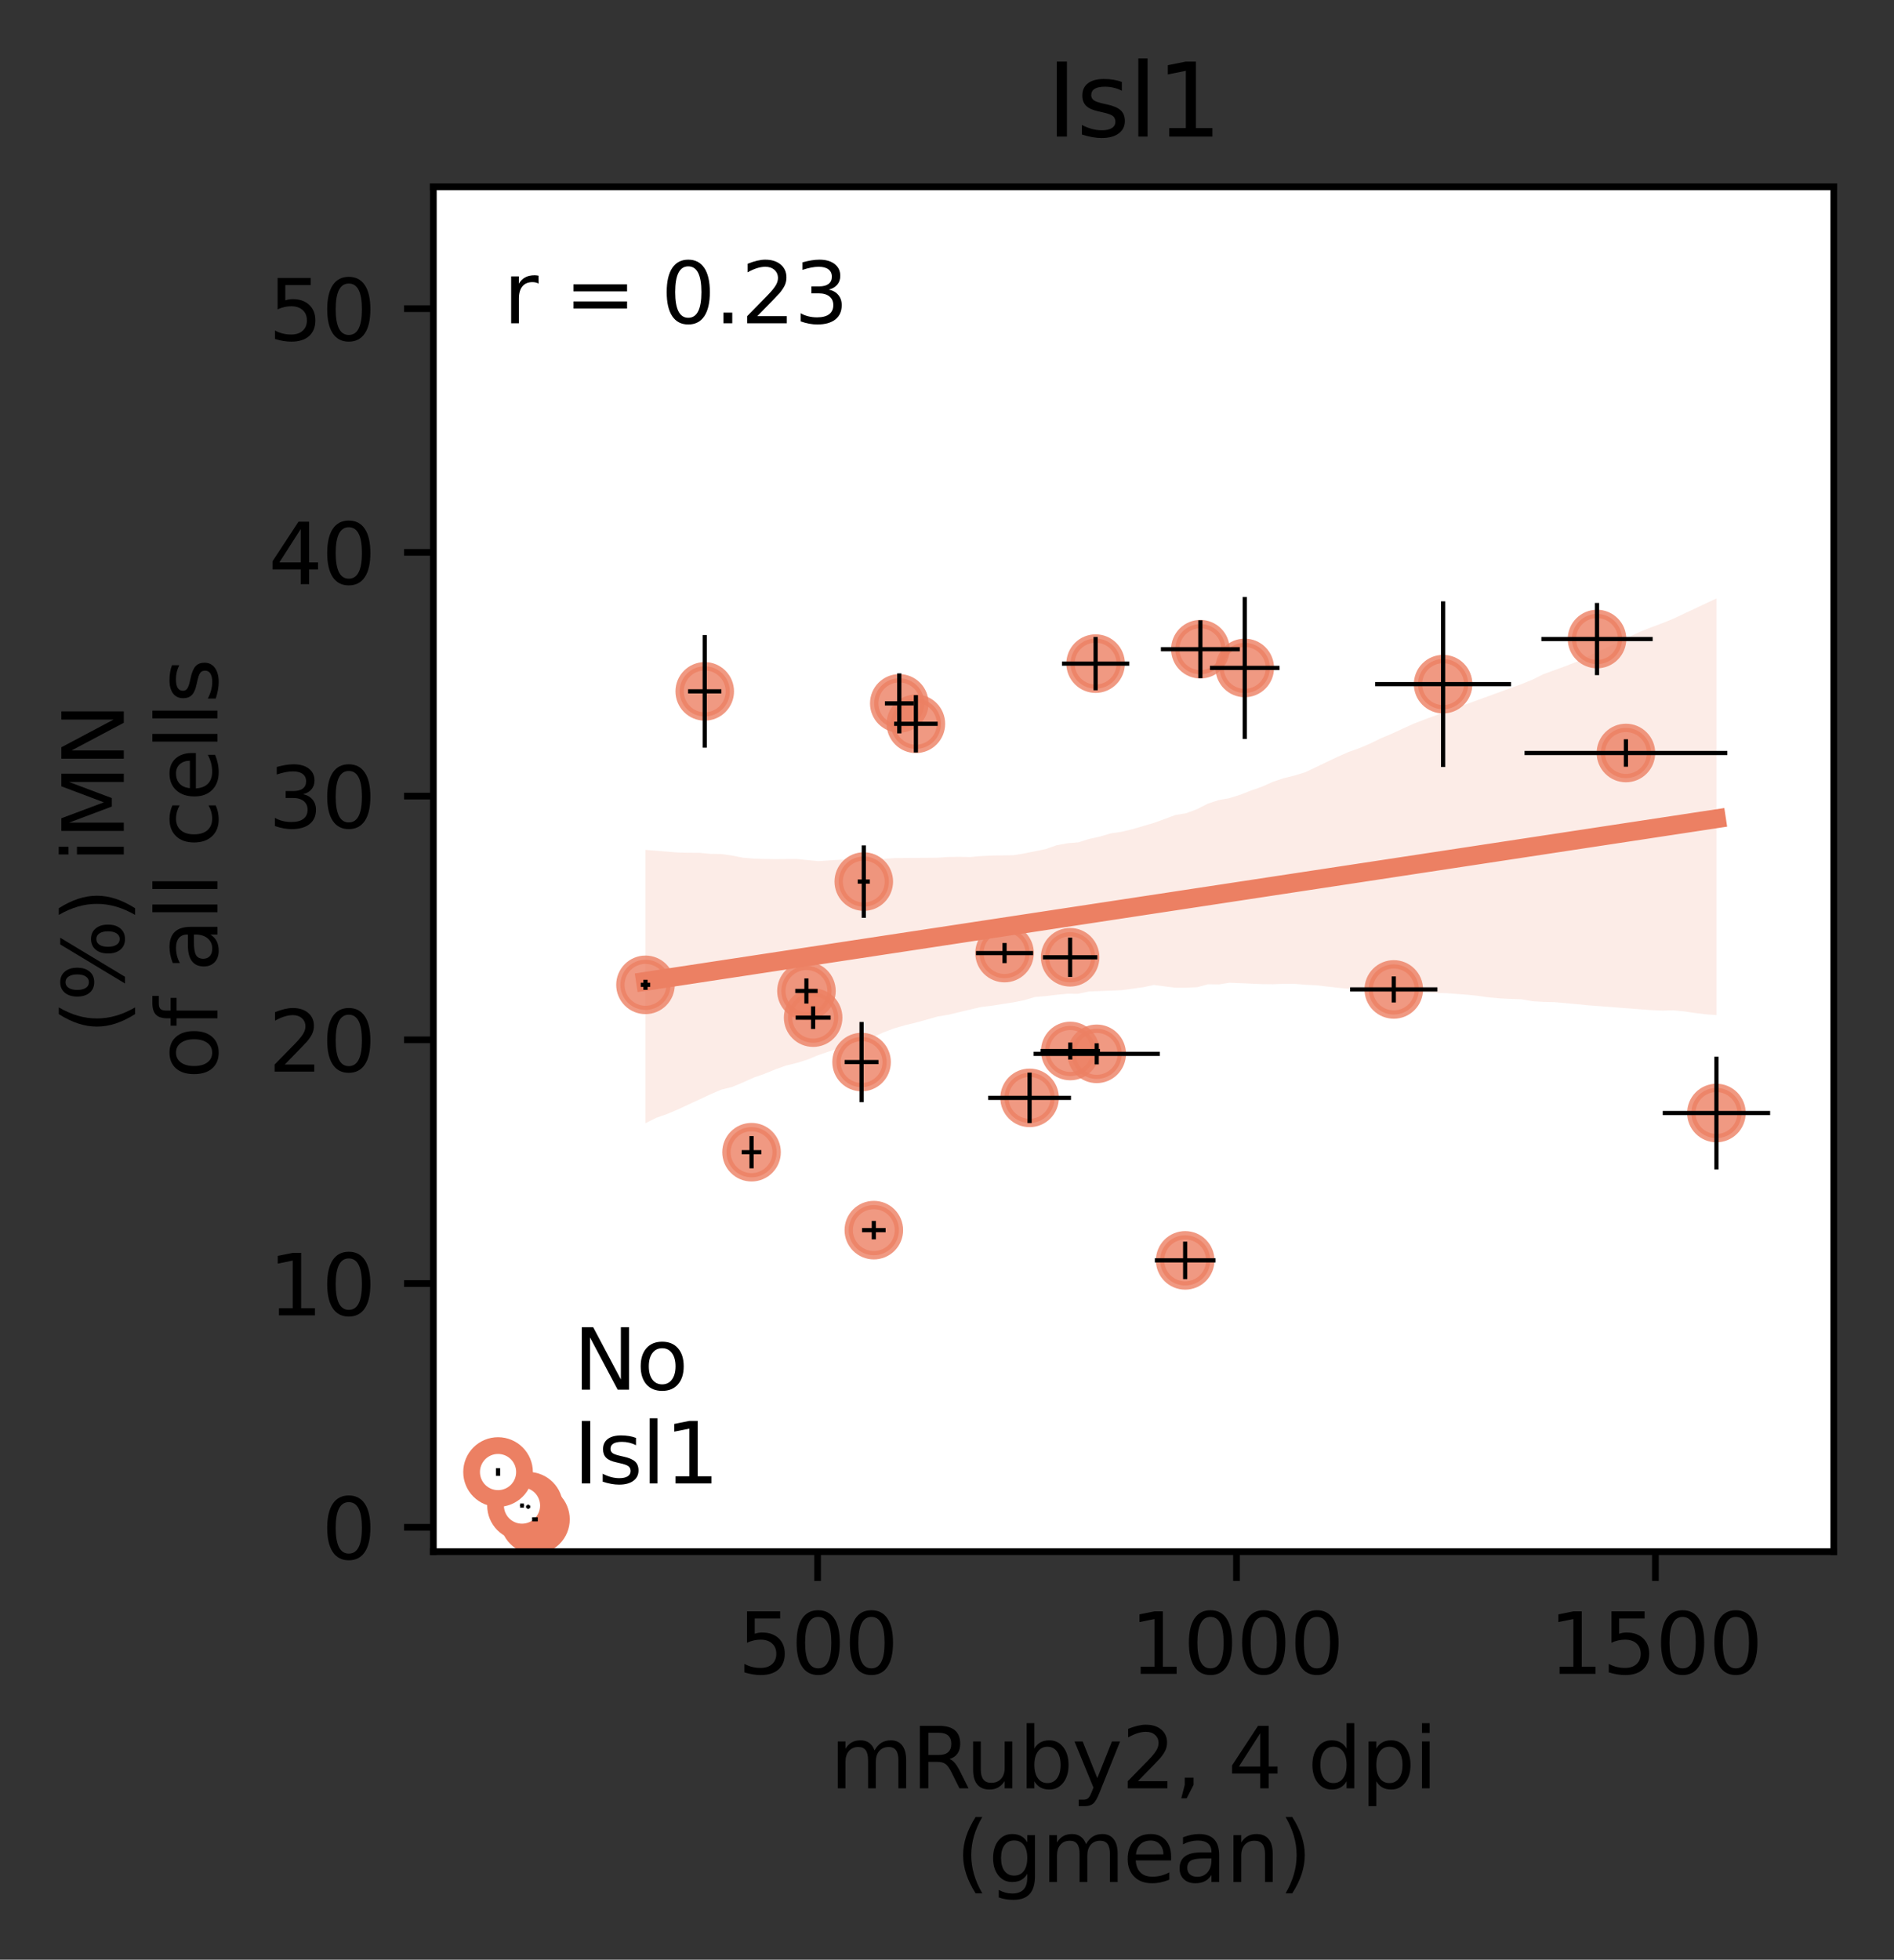 <?xml version="1.0" encoding="utf-8" standalone="no"?>
<!DOCTYPE svg PUBLIC "-//W3C//DTD SVG 1.1//EN"
  "http://www.w3.org/Graphics/SVG/1.1/DTD/svg11.dtd">
<svg xmlns:xlink="http://www.w3.org/1999/xlink" width="226.401pt" height="234.152pt" viewBox="0 0 226.401 234.152" xmlns="http://www.w3.org/2000/svg" version="1.1">
 <rect x="0" y="0" width="226.401" height="234.152" fill="#333333" stroke="none"/>
 <defs>
  <style type="text/css">*{stroke-linejoin: round; stroke-linecap: butt}</style>
 </defs>
 <g id="figure_1">
  <g id="patch_1">
   <path d="M 0 234.152 
L 226.401 234.152 
L 226.401 -0 
L 0 -0 
L 0 234.152 
z
" style="fill: none"/>
  </g>
  <g id="axes_1">
   <g id="patch_2">
    <path d="M 51.801 185.398 
L 219.201 185.398 
L 219.201 22.318 
L 51.801 22.318 
z
" style="fill: #ffffff"/>
   </g>
   <g id="PathCollection_1">
    <defs>
     <path id="mdf5f2d5a6e" d="M 0 3 
C 0.796 3 1.559 2.684 2.121 2.121 
C 2.684 1.559 3 0.796 3 0 
C 3 -0.796 2.684 -1.559 2.121 -2.121 
C 1.559 -2.684 0.796 -3 0 -3 
C -0.796 -3 -1.559 -2.684 -2.121 -2.121 
C -2.684 -1.559 -3 -0.796 -3 0 
C -3 0.796 -2.684 1.559 -2.121 2.121 
C -1.559 2.684 -0.796 3 0 3 
z
" style="stroke: #ec8063; stroke-opacity: 0.8"/>
    </defs>
    <g clip-path="url(#pc3c75f5765)">
     <use xlink:href="#mdf5f2d5a6e" x="166.606" y="118.223" style="fill: #ec8063; fill-opacity: 0.8; stroke: #ec8063; stroke-opacity: 0.8"/>
     <use xlink:href="#mdf5f2d5a6e" x="131.094" y="125.917" style="fill: #ec8063; fill-opacity: 0.8; stroke: #ec8063; stroke-opacity: 0.8"/>
     <use xlink:href="#mdf5f2d5a6e" x="190.901" y="76.354" style="fill: #ec8063; fill-opacity: 0.8; stroke: #ec8063; stroke-opacity: 0.8"/>
     <use xlink:href="#mdf5f2d5a6e" x="143.487" y="77.571" style="fill: #ec8063; fill-opacity: 0.8; stroke: #ec8063; stroke-opacity: 0.8"/>
     <use xlink:href="#mdf5f2d5a6e" x="89.837" y="137.67" style="fill: #ec8063; fill-opacity: 0.8; stroke: #ec8063; stroke-opacity: 0.8"/>
     <use xlink:href="#mdf5f2d5a6e" x="77.158" y="117.673" style="fill: #ec8063; fill-opacity: 0.8; stroke: #ec8063; stroke-opacity: 0.8"/>
     <use xlink:href="#mdf5f2d5a6e" x="103.253" y="105.335" style="fill: #ec8063; fill-opacity: 0.8; stroke: #ec8063; stroke-opacity: 0.8"/>
     <use xlink:href="#mdf5f2d5a6e" x="84.241" y="82.608" style="fill: #ec8063; fill-opacity: 0.8; stroke: #ec8063; stroke-opacity: 0.8"/>
     <use xlink:href="#mdf5f2d5a6e" x="127.933" y="125.578" style="fill: #ec8063; fill-opacity: 0.8; stroke: #ec8063; stroke-opacity: 0.8"/>
     <use xlink:href="#mdf5f2d5a6e" x="96.399" y="118.405" style="fill: #ec8063; fill-opacity: 0.8; stroke: #ec8063; stroke-opacity: 0.8"/>
     <use xlink:href="#mdf5f2d5a6e" x="148.791" y="79.807" style="fill: #ec8063; fill-opacity: 0.8; stroke: #ec8063; stroke-opacity: 0.8"/>
     <use xlink:href="#mdf5f2d5a6e" x="107.496" y="84.043" style="fill: #ec8063; fill-opacity: 0.8; stroke: #ec8063; stroke-opacity: 0.8"/>
     <use xlink:href="#mdf5f2d5a6e" x="127.918" y="114.379" style="fill: #ec8063; fill-opacity: 0.8; stroke: #ec8063; stroke-opacity: 0.8"/>
     <use xlink:href="#mdf5f2d5a6e" x="102.989" y="126.899" style="fill: #ec8063; fill-opacity: 0.8; stroke: #ec8063; stroke-opacity: 0.8"/>
     <use xlink:href="#mdf5f2d5a6e" x="194.357" y="89.972" style="fill: #ec8063; fill-opacity: 0.8; stroke: #ec8063; stroke-opacity: 0.8"/>
     <use xlink:href="#mdf5f2d5a6e" x="130.965" y="79.292" style="fill: #ec8063; fill-opacity: 0.8; stroke: #ec8063; stroke-opacity: 0.8"/>
     <use xlink:href="#mdf5f2d5a6e" x="120.08" y="113.878" style="fill: #ec8063; fill-opacity: 0.8; stroke: #ec8063; stroke-opacity: 0.8"/>
     <use xlink:href="#mdf5f2d5a6e" x="97.199" y="121.592" style="fill: #ec8063; fill-opacity: 0.8; stroke: #ec8063; stroke-opacity: 0.8"/>
     <use xlink:href="#mdf5f2d5a6e" x="172.503" y="81.745" style="fill: #ec8063; fill-opacity: 0.8; stroke: #ec8063; stroke-opacity: 0.8"/>
     <use xlink:href="#mdf5f2d5a6e" x="109.481" y="86.483" style="fill: #ec8063; fill-opacity: 0.8; stroke: #ec8063; stroke-opacity: 0.8"/>
     <use xlink:href="#mdf5f2d5a6e" x="141.672" y="150.595" style="fill: #ec8063; fill-opacity: 0.8; stroke: #ec8063; stroke-opacity: 0.8"/>
     <use xlink:href="#mdf5f2d5a6e" x="104.454" y="146.982" style="fill: #ec8063; fill-opacity: 0.8; stroke: #ec8063; stroke-opacity: 0.8"/>
     <use xlink:href="#mdf5f2d5a6e" x="205.174" y="132.989" style="fill: #ec8063; fill-opacity: 0.8; stroke: #ec8063; stroke-opacity: 0.8"/>
     <use xlink:href="#mdf5f2d5a6e" x="123.073" y="131.178" style="fill: #ec8063; fill-opacity: 0.8; stroke: #ec8063; stroke-opacity: 0.8"/>
    </g>
   </g>
   <g id="PolyCollection_1">
    <path d="M 77.158 101.545 
L 77.158 134.205 
L 78.451 133.56 
L 79.744 133.107 
L 81.037 132.558 
L 82.33 131.958 
L 83.623 131.359 
L 84.916 130.759 
L 86.209 130.2 
L 87.503 129.877 
L 88.796 129.343 
L 90.089 128.758 
L 91.382 128.304 
L 92.675 127.774 
L 93.968 127.314 
L 95.261 127 
L 96.554 126.593 
L 97.847 126.055 
L 99.14 125.62 
L 100.433 125.188 
L 101.727 124.69 
L 103.02 124.297 
L 104.313 123.944 
L 105.606 123.353 
L 106.899 122.867 
L 108.192 122.499 
L 109.485 122.185 
L 110.778 121.828 
L 112.071 121.457 
L 113.364 121.249 
L 114.657 120.938 
L 115.951 120.628 
L 117.244 120.33 
L 118.537 120.169 
L 119.83 119.968 
L 121.123 119.77 
L 122.416 119.511 
L 123.709 119.128 
L 125.002 119.018 
L 126.295 118.861 
L 127.588 118.737 
L 128.881 118.742 
L 130.175 118.469 
L 131.468 118.416 
L 132.761 118.369 
L 134.054 118.313 
L 135.347 118.138 
L 136.64 117.96 
L 137.933 117.689 
L 139.226 117.859 
L 140.519 118.021 
L 141.812 118.017 
L 143.106 117.956 
L 144.399 117.604 
L 145.692 117.623 
L 146.985 117.421 
L 148.278 117.477 
L 149.571 117.533 
L 150.864 117.588 
L 152.157 117.6 
L 153.45 117.552 
L 154.743 117.555 
L 156.036 117.661 
L 157.33 117.725 
L 158.623 117.875 
L 159.916 118.022 
L 161.209 118.141 
L 162.502 118.136 
L 163.795 118.285 
L 165.088 118.461 
L 166.381 118.61 
L 167.674 118.596 
L 168.967 118.58 
L 170.26 118.61 
L 171.554 118.642 
L 172.847 118.667 
L 174.14 118.763 
L 175.433 118.859 
L 176.726 119 
L 178.019 119.18 
L 179.312 119.292 
L 180.605 119.357 
L 181.898 119.401 
L 183.191 119.632 
L 184.484 119.707 
L 185.778 119.74 
L 187.071 119.85 
L 188.364 119.975 
L 189.657 120.101 
L 190.95 120.201 
L 192.243 120.301 
L 193.536 120.4 
L 194.829 120.5 
L 196.122 120.599 
L 197.415 120.697 
L 198.708 120.748 
L 200.002 120.718 
L 201.295 120.843 
L 202.588 121.031 
L 203.881 121.19 
L 205.174 121.29 
L 205.174 71.506 
L 205.174 71.506 
L 203.881 72.112 
L 202.588 72.719 
L 201.295 73.327 
L 200.002 73.935 
L 198.708 74.464 
L 197.415 74.94 
L 196.122 75.451 
L 194.829 76.062 
L 193.536 76.673 
L 192.243 77.29 
L 190.95 77.895 
L 189.657 78.505 
L 188.364 79.115 
L 187.071 79.618 
L 185.778 80.086 
L 184.484 80.557 
L 183.191 81.202 
L 181.898 81.73 
L 180.605 82.201 
L 179.312 82.672 
L 178.019 83.144 
L 176.726 83.615 
L 175.433 84.086 
L 174.14 84.557 
L 172.847 85.028 
L 171.554 85.5 
L 170.26 85.975 
L 168.967 86.479 
L 167.674 87.067 
L 166.381 87.66 
L 165.088 88.205 
L 163.795 88.835 
L 162.502 89.387 
L 161.209 89.848 
L 159.916 90.415 
L 158.623 91.032 
L 157.33 91.652 
L 156.036 92.269 
L 154.743 92.664 
L 153.45 92.98 
L 152.157 93.416 
L 150.864 93.993 
L 149.571 94.445 
L 148.278 94.953 
L 146.985 95.361 
L 145.692 95.595 
L 144.399 96.014 
L 143.106 96.674 
L 141.812 97.161 
L 140.519 97.376 
L 139.226 97.854 
L 137.933 98.323 
L 136.64 98.701 
L 135.347 99.082 
L 134.054 99.389 
L 132.761 99.579 
L 131.468 99.964 
L 130.175 100.244 
L 128.881 100.652 
L 127.588 100.756 
L 126.295 100.993 
L 125.002 101.451 
L 123.709 101.716 
L 122.416 101.977 
L 121.123 102.187 
L 119.83 102.205 
L 118.537 102.224 
L 117.244 102.291 
L 115.951 102.406 
L 114.657 102.377 
L 113.364 102.395 
L 112.071 102.482 
L 110.778 102.495 
L 109.485 102.502 
L 108.192 102.515 
L 106.899 102.53 
L 105.606 102.625 
L 104.313 102.755 
L 103.02 102.837 
L 101.727 102.712 
L 100.433 102.721 
L 99.14 102.807 
L 97.847 102.895 
L 96.554 102.772 
L 95.261 102.632 
L 93.968 102.643 
L 92.675 102.654 
L 91.382 102.634 
L 90.089 102.589 
L 88.796 102.48 
L 87.503 102.223 
L 86.209 102.04 
L 84.916 102.022 
L 83.623 101.899 
L 82.33 101.894 
L 81.037 101.862 
L 79.744 101.757 
L 78.451 101.652 
L 77.158 101.545 
z
" clip-path="url(#pc3c75f5765)" style="fill: #ec8063; fill-opacity: 0.15"/>
   </g>
   <g id="PathCollection_2">
    <defs>
     <path id="mf7e18671b9" d="M 0 3.162 
C 0.839 3.162 1.643 2.829 2.236 2.236 
C 2.829 1.643 3.162 0.839 3.162 0 
C 3.162 -0.839 2.829 -1.643 2.236 -2.236 
C 1.643 -2.829 0.839 -3.162 0 -3.162 
C -0.839 -3.162 -1.643 -2.829 -2.236 -2.236 
C -2.829 -1.643 -3.162 -0.839 -3.162 0 
C -3.162 0.839 -2.829 1.643 -2.236 2.236 
C -1.643 2.829 -0.839 3.162 0 3.162 
z
" style="stroke: #ec8063; stroke-width: 2"/>
    </defs>
    <g clip-path="url(#pc3c75f5765)">
     <use xlink:href="#mf7e18671b9" x="63.945" y="181.537" style="fill: #ffffff; stroke: #ec8063; stroke-width: 2"/>
     <use xlink:href="#mf7e18671b9" x="63.135" y="180.034" style="fill: #ffffff; stroke: #ec8063; stroke-width: 2"/>
     <use xlink:href="#mf7e18671b9" x="62.399" y="179.894" style="fill: #ffffff; stroke: #ec8063; stroke-width: 2"/>
     <use xlink:href="#mf7e18671b9" x="59.535" y="175.886" style="fill: #ffffff; stroke: #ec8063; stroke-width: 2"/>
    </g>
   </g>
   <g id="matplotlib.axis_1">
    <g id="xtick_1">
     <g id="line2d_1">
      <defs>
       <path id="m26b91215b6" d="M 0 0 
L 0 3.5 
" style="stroke: #000000; stroke-width: 0.8"/>
      </defs>
      <g>
       <use xlink:href="#m26b91215b6" x="97.731" y="185.398" style="stroke: #000000; stroke-width: 0.8"/>
      </g>
     </g>
     <g id="text_1">
      <!-- 500 -->
      <g transform="translate(88.187 199.997)scale(0.1 -0.1)">
       <defs>
        <path id="DejaVuSans-35" d="M 691 4666 
L 3169 4666 
L 3169 4134 
L 1269 4134 
L 1269 2991 
Q 1406 3038 1543 3061 
Q 1681 3084 1819 3084 
Q 2600 3084 3056 2656 
Q 3513 2228 3513 1497 
Q 3513 744 3044 326 
Q 2575 -91 1722 -91 
Q 1428 -91 1123 -41 
Q 819 9 494 109 
L 494 744 
Q 775 591 1075 516 
Q 1375 441 1709 441 
Q 2250 441 2565 725 
Q 2881 1009 2881 1497 
Q 2881 1984 2565 2268 
Q 2250 2553 1709 2553 
Q 1456 2553 1204 2497 
Q 953 2441 691 2322 
L 691 4666 
z
" transform="scale(0.016)"/>
        <path id="DejaVuSans-30" d="M 2034 4250 
Q 1547 4250 1301 3770 
Q 1056 3291 1056 2328 
Q 1056 1369 1301 889 
Q 1547 409 2034 409 
Q 2525 409 2770 889 
Q 3016 1369 3016 2328 
Q 3016 3291 2770 3770 
Q 2525 4250 2034 4250 
z
M 2034 4750 
Q 2819 4750 3233 4129 
Q 3647 3509 3647 2328 
Q 3647 1150 3233 529 
Q 2819 -91 2034 -91 
Q 1250 -91 836 529 
Q 422 1150 422 2328 
Q 422 3509 836 4129 
Q 1250 4750 2034 4750 
z
" transform="scale(0.016)"/>
       </defs>
       <use xlink:href="#DejaVuSans-35"/>
       <use xlink:href="#DejaVuSans-30" x="63.623"/>
       <use xlink:href="#DejaVuSans-30" x="127.246"/>
      </g>
     </g>
    </g>
    <g id="xtick_2">
     <g id="line2d_2">
      <g>
       <use xlink:href="#m26b91215b6" x="147.805" y="185.398" style="stroke: #000000; stroke-width: 0.8"/>
      </g>
     </g>
     <g id="text_2">
      <!-- 1000 -->
      <g transform="translate(135.08 199.997)scale(0.1 -0.1)">
       <defs>
        <path id="DejaVuSans-31" d="M 794 531 
L 1825 531 
L 1825 4091 
L 703 3866 
L 703 4441 
L 1819 4666 
L 2450 4666 
L 2450 531 
L 3481 531 
L 3481 0 
L 794 0 
L 794 531 
z
" transform="scale(0.016)"/>
       </defs>
       <use xlink:href="#DejaVuSans-31"/>
       <use xlink:href="#DejaVuSans-30" x="63.623"/>
       <use xlink:href="#DejaVuSans-30" x="127.246"/>
       <use xlink:href="#DejaVuSans-30" x="190.869"/>
      </g>
     </g>
    </g>
    <g id="xtick_3">
     <g id="line2d_3">
      <g>
       <use xlink:href="#m26b91215b6" x="197.879" y="185.398" style="stroke: #000000; stroke-width: 0.8"/>
      </g>
     </g>
     <g id="text_3">
      <!-- 1500 -->
      <g transform="translate(185.154 199.997)scale(0.1 -0.1)">
       <use xlink:href="#DejaVuSans-31"/>
       <use xlink:href="#DejaVuSans-35" x="63.623"/>
       <use xlink:href="#DejaVuSans-30" x="127.246"/>
       <use xlink:href="#DejaVuSans-30" x="190.869"/>
      </g>
     </g>
    </g>
    <g id="text_4">
     <!-- mRuby2, 4 dpi -->
     <g transform="translate(99.212 213.675)scale(0.1 -0.1)">
      <defs>
       <path id="DejaVuSans-6d" d="M 3328 2828 
Q 3544 3216 3844 3400 
Q 4144 3584 4550 3584 
Q 5097 3584 5394 3201 
Q 5691 2819 5691 2113 
L 5691 0 
L 5113 0 
L 5113 2094 
Q 5113 2597 4934 2840 
Q 4756 3084 4391 3084 
Q 3944 3084 3684 2787 
Q 3425 2491 3425 1978 
L 3425 0 
L 2847 0 
L 2847 2094 
Q 2847 2600 2669 2842 
Q 2491 3084 2119 3084 
Q 1678 3084 1418 2786 
Q 1159 2488 1159 1978 
L 1159 0 
L 581 0 
L 581 3500 
L 1159 3500 
L 1159 2956 
Q 1356 3278 1631 3431 
Q 1906 3584 2284 3584 
Q 2666 3584 2933 3390 
Q 3200 3197 3328 2828 
z
" transform="scale(0.016)"/>
       <path id="DejaVuSans-52" d="M 2841 2188 
Q 3044 2119 3236 1894 
Q 3428 1669 3622 1275 
L 4263 0 
L 3584 0 
L 2988 1197 
Q 2756 1666 2539 1819 
Q 2322 1972 1947 1972 
L 1259 1972 
L 1259 0 
L 628 0 
L 628 4666 
L 2053 4666 
Q 2853 4666 3247 4331 
Q 3641 3997 3641 3322 
Q 3641 2881 3436 2590 
Q 3231 2300 2841 2188 
z
M 1259 4147 
L 1259 2491 
L 2053 2491 
Q 2509 2491 2742 2702 
Q 2975 2913 2975 3322 
Q 2975 3731 2742 3939 
Q 2509 4147 2053 4147 
L 1259 4147 
z
" transform="scale(0.016)"/>
       <path id="DejaVuSans-75" d="M 544 1381 
L 544 3500 
L 1119 3500 
L 1119 1403 
Q 1119 906 1312 657 
Q 1506 409 1894 409 
Q 2359 409 2629 706 
Q 2900 1003 2900 1516 
L 2900 3500 
L 3475 3500 
L 3475 0 
L 2900 0 
L 2900 538 
Q 2691 219 2414 64 
Q 2138 -91 1772 -91 
Q 1169 -91 856 284 
Q 544 659 544 1381 
z
M 1991 3584 
L 1991 3584 
z
" transform="scale(0.016)"/>
       <path id="DejaVuSans-62" d="M 3116 1747 
Q 3116 2381 2855 2742 
Q 2594 3103 2138 3103 
Q 1681 3103 1420 2742 
Q 1159 2381 1159 1747 
Q 1159 1113 1420 752 
Q 1681 391 2138 391 
Q 2594 391 2855 752 
Q 3116 1113 3116 1747 
z
M 1159 2969 
Q 1341 3281 1617 3432 
Q 1894 3584 2278 3584 
Q 2916 3584 3314 3078 
Q 3713 2572 3713 1747 
Q 3713 922 3314 415 
Q 2916 -91 2278 -91 
Q 1894 -91 1617 61 
Q 1341 213 1159 525 
L 1159 0 
L 581 0 
L 581 4863 
L 1159 4863 
L 1159 2969 
z
" transform="scale(0.016)"/>
       <path id="DejaVuSans-79" d="M 2059 -325 
Q 1816 -950 1584 -1140 
Q 1353 -1331 966 -1331 
L 506 -1331 
L 506 -850 
L 844 -850 
Q 1081 -850 1212 -737 
Q 1344 -625 1503 -206 
L 1606 56 
L 191 3500 
L 800 3500 
L 1894 763 
L 2988 3500 
L 3597 3500 
L 2059 -325 
z
" transform="scale(0.016)"/>
       <path id="DejaVuSans-32" d="M 1228 531 
L 3431 531 
L 3431 0 
L 469 0 
L 469 531 
Q 828 903 1448 1529 
Q 2069 2156 2228 2338 
Q 2531 2678 2651 2914 
Q 2772 3150 2772 3378 
Q 2772 3750 2511 3984 
Q 2250 4219 1831 4219 
Q 1534 4219 1204 4116 
Q 875 4013 500 3803 
L 500 4441 
Q 881 4594 1212 4672 
Q 1544 4750 1819 4750 
Q 2544 4750 2975 4387 
Q 3406 4025 3406 3419 
Q 3406 3131 3298 2873 
Q 3191 2616 2906 2266 
Q 2828 2175 2409 1742 
Q 1991 1309 1228 531 
z
" transform="scale(0.016)"/>
       <path id="DejaVuSans-2c" d="M 750 794 
L 1409 794 
L 1409 256 
L 897 -744 
L 494 -744 
L 750 256 
L 750 794 
z
" transform="scale(0.016)"/>
       <path id="DejaVuSans-20" transform="scale(0.016)"/>
       <path id="DejaVuSans-34" d="M 2419 4116 
L 825 1625 
L 2419 1625 
L 2419 4116 
z
M 2253 4666 
L 3047 4666 
L 3047 1625 
L 3713 1625 
L 3713 1100 
L 3047 1100 
L 3047 0 
L 2419 0 
L 2419 1100 
L 313 1100 
L 313 1709 
L 2253 4666 
z
" transform="scale(0.016)"/>
       <path id="DejaVuSans-64" d="M 2906 2969 
L 2906 4863 
L 3481 4863 
L 3481 0 
L 2906 0 
L 2906 525 
Q 2725 213 2448 61 
Q 2172 -91 1784 -91 
Q 1150 -91 751 415 
Q 353 922 353 1747 
Q 353 2572 751 3078 
Q 1150 3584 1784 3584 
Q 2172 3584 2448 3432 
Q 2725 3281 2906 2969 
z
M 947 1747 
Q 947 1113 1208 752 
Q 1469 391 1925 391 
Q 2381 391 2643 752 
Q 2906 1113 2906 1747 
Q 2906 2381 2643 2742 
Q 2381 3103 1925 3103 
Q 1469 3103 1208 2742 
Q 947 2381 947 1747 
z
" transform="scale(0.016)"/>
       <path id="DejaVuSans-70" d="M 1159 525 
L 1159 -1331 
L 581 -1331 
L 581 3500 
L 1159 3500 
L 1159 2969 
Q 1341 3281 1617 3432 
Q 1894 3584 2278 3584 
Q 2916 3584 3314 3078 
Q 3713 2572 3713 1747 
Q 3713 922 3314 415 
Q 2916 -91 2278 -91 
Q 1894 -91 1617 61 
Q 1341 213 1159 525 
z
M 3116 1747 
Q 3116 2381 2855 2742 
Q 2594 3103 2138 3103 
Q 1681 3103 1420 2742 
Q 1159 2381 1159 1747 
Q 1159 1113 1420 752 
Q 1681 391 2138 391 
Q 2594 391 2855 752 
Q 3116 1113 3116 1747 
z
" transform="scale(0.016)"/>
       <path id="DejaVuSans-69" d="M 603 3500 
L 1178 3500 
L 1178 0 
L 603 0 
L 603 3500 
z
M 603 4863 
L 1178 4863 
L 1178 4134 
L 603 4134 
L 603 4863 
z
" transform="scale(0.016)"/>
      </defs>
      <use xlink:href="#DejaVuSans-6d"/>
      <use xlink:href="#DejaVuSans-52" x="97.412"/>
      <use xlink:href="#DejaVuSans-75" x="162.395"/>
      <use xlink:href="#DejaVuSans-62" x="225.773"/>
      <use xlink:href="#DejaVuSans-79" x="289.25"/>
      <use xlink:href="#DejaVuSans-32" x="348.43"/>
      <use xlink:href="#DejaVuSans-2c" x="412.053"/>
      <use xlink:href="#DejaVuSans-20" x="443.84"/>
      <use xlink:href="#DejaVuSans-34" x="475.627"/>
      <use xlink:href="#DejaVuSans-20" x="539.25"/>
      <use xlink:href="#DejaVuSans-64" x="571.037"/>
      <use xlink:href="#DejaVuSans-70" x="634.514"/>
      <use xlink:href="#DejaVuSans-69" x="697.99"/>
     </g>
     <!-- (gmean) -->
     <g transform="translate(114.245 224.873)scale(0.1 -0.1)">
      <defs>
       <path id="DejaVuSans-28" d="M 1984 4856 
Q 1566 4138 1362 3434 
Q 1159 2731 1159 2009 
Q 1159 1288 1364 580 
Q 1569 -128 1984 -844 
L 1484 -844 
Q 1016 -109 783 600 
Q 550 1309 550 2009 
Q 550 2706 781 3412 
Q 1013 4119 1484 4856 
L 1984 4856 
z
" transform="scale(0.016)"/>
       <path id="DejaVuSans-67" d="M 2906 1791 
Q 2906 2416 2648 2759 
Q 2391 3103 1925 3103 
Q 1463 3103 1205 2759 
Q 947 2416 947 1791 
Q 947 1169 1205 825 
Q 1463 481 1925 481 
Q 2391 481 2648 825 
Q 2906 1169 2906 1791 
z
M 3481 434 
Q 3481 -459 3084 -895 
Q 2688 -1331 1869 -1331 
Q 1566 -1331 1297 -1286 
Q 1028 -1241 775 -1147 
L 775 -588 
Q 1028 -725 1275 -790 
Q 1522 -856 1778 -856 
Q 2344 -856 2625 -561 
Q 2906 -266 2906 331 
L 2906 616 
Q 2728 306 2450 153 
Q 2172 0 1784 0 
Q 1141 0 747 490 
Q 353 981 353 1791 
Q 353 2603 747 3093 
Q 1141 3584 1784 3584 
Q 2172 3584 2450 3431 
Q 2728 3278 2906 2969 
L 2906 3500 
L 3481 3500 
L 3481 434 
z
" transform="scale(0.016)"/>
       <path id="DejaVuSans-65" d="M 3597 1894 
L 3597 1613 
L 953 1613 
Q 991 1019 1311 708 
Q 1631 397 2203 397 
Q 2534 397 2845 478 
Q 3156 559 3463 722 
L 3463 178 
Q 3153 47 2828 -22 
Q 2503 -91 2169 -91 
Q 1331 -91 842 396 
Q 353 884 353 1716 
Q 353 2575 817 3079 
Q 1281 3584 2069 3584 
Q 2775 3584 3186 3129 
Q 3597 2675 3597 1894 
z
M 3022 2063 
Q 3016 2534 2758 2815 
Q 2500 3097 2075 3097 
Q 1594 3097 1305 2825 
Q 1016 2553 972 2059 
L 3022 2063 
z
" transform="scale(0.016)"/>
       <path id="DejaVuSans-61" d="M 2194 1759 
Q 1497 1759 1228 1600 
Q 959 1441 959 1056 
Q 959 750 1161 570 
Q 1363 391 1709 391 
Q 2188 391 2477 730 
Q 2766 1069 2766 1631 
L 2766 1759 
L 2194 1759 
z
M 3341 1997 
L 3341 0 
L 2766 0 
L 2766 531 
Q 2569 213 2275 61 
Q 1981 -91 1556 -91 
Q 1019 -91 701 211 
Q 384 513 384 1019 
Q 384 1609 779 1909 
Q 1175 2209 1959 2209 
L 2766 2209 
L 2766 2266 
Q 2766 2663 2505 2880 
Q 2244 3097 1772 3097 
Q 1472 3097 1187 3025 
Q 903 2953 641 2809 
L 641 3341 
Q 956 3463 1253 3523 
Q 1550 3584 1831 3584 
Q 2591 3584 2966 3190 
Q 3341 2797 3341 1997 
z
" transform="scale(0.016)"/>
       <path id="DejaVuSans-6e" d="M 3513 2113 
L 3513 0 
L 2938 0 
L 2938 2094 
Q 2938 2591 2744 2837 
Q 2550 3084 2163 3084 
Q 1697 3084 1428 2787 
Q 1159 2491 1159 1978 
L 1159 0 
L 581 0 
L 581 3500 
L 1159 3500 
L 1159 2956 
Q 1366 3272 1645 3428 
Q 1925 3584 2291 3584 
Q 2894 3584 3203 3211 
Q 3513 2838 3513 2113 
z
" transform="scale(0.016)"/>
       <path id="DejaVuSans-29" d="M 513 4856 
L 1013 4856 
Q 1481 4119 1714 3412 
Q 1947 2706 1947 2009 
Q 1947 1309 1714 600 
Q 1481 -109 1013 -844 
L 513 -844 
Q 928 -128 1133 580 
Q 1338 1288 1338 2009 
Q 1338 2731 1133 3434 
Q 928 4138 513 4856 
z
" transform="scale(0.016)"/>
      </defs>
      <use xlink:href="#DejaVuSans-28"/>
      <use xlink:href="#DejaVuSans-67" x="39.014"/>
      <use xlink:href="#DejaVuSans-6d" x="102.49"/>
      <use xlink:href="#DejaVuSans-65" x="199.902"/>
      <use xlink:href="#DejaVuSans-61" x="261.426"/>
      <use xlink:href="#DejaVuSans-6e" x="322.705"/>
      <use xlink:href="#DejaVuSans-29" x="386.084"/>
     </g>
    </g>
   </g>
   <g id="matplotlib.axis_2">
    <g id="ytick_1">
     <g id="line2d_4">
      <defs>
       <path id="m6cbfe8aa74" d="M 0 0 
L -3.5 0 
" style="stroke: #000000; stroke-width: 0.8"/>
      </defs>
      <g>
       <use xlink:href="#m6cbfe8aa74" x="51.801" y="182.486" style="stroke: #000000; stroke-width: 0.8"/>
      </g>
     </g>
     <g id="text_5">
      <!-- 0 -->
      <g transform="translate(38.438 186.285)scale(0.1 -0.1)">
       <use xlink:href="#DejaVuSans-30"/>
      </g>
     </g>
    </g>
    <g id="ytick_2">
     <g id="line2d_5">
      <g>
       <use xlink:href="#m6cbfe8aa74" x="51.801" y="153.365" style="stroke: #000000; stroke-width: 0.8"/>
      </g>
     </g>
     <g id="text_6">
      <!-- 10 -->
      <g transform="translate(32.076 157.164)scale(0.1 -0.1)">
       <use xlink:href="#DejaVuSans-31"/>
       <use xlink:href="#DejaVuSans-30" x="63.623"/>
      </g>
     </g>
    </g>
    <g id="ytick_3">
     <g id="line2d_6">
      <g>
       <use xlink:href="#m6cbfe8aa74" x="51.801" y="124.243" style="stroke: #000000; stroke-width: 0.8"/>
      </g>
     </g>
     <g id="text_7">
      <!-- 20 -->
      <g transform="translate(32.076 128.042)scale(0.1 -0.1)">
       <use xlink:href="#DejaVuSans-32"/>
       <use xlink:href="#DejaVuSans-30" x="63.623"/>
      </g>
     </g>
    </g>
    <g id="ytick_4">
     <g id="line2d_7">
      <g>
       <use xlink:href="#m6cbfe8aa74" x="51.801" y="95.122" style="stroke: #000000; stroke-width: 0.8"/>
      </g>
     </g>
     <g id="text_8">
      <!-- 30 -->
      <g transform="translate(32.076 98.921)scale(0.1 -0.1)">
       <defs>
        <path id="DejaVuSans-33" d="M 2597 2516 
Q 3050 2419 3304 2112 
Q 3559 1806 3559 1356 
Q 3559 666 3084 287 
Q 2609 -91 1734 -91 
Q 1441 -91 1130 -33 
Q 819 25 488 141 
L 488 750 
Q 750 597 1062 519 
Q 1375 441 1716 441 
Q 2309 441 2620 675 
Q 2931 909 2931 1356 
Q 2931 1769 2642 2001 
Q 2353 2234 1838 2234 
L 1294 2234 
L 1294 2753 
L 1863 2753 
Q 2328 2753 2575 2939 
Q 2822 3125 2822 3475 
Q 2822 3834 2567 4026 
Q 2313 4219 1838 4219 
Q 1578 4219 1281 4162 
Q 984 4106 628 3988 
L 628 4550 
Q 988 4650 1302 4700 
Q 1616 4750 1894 4750 
Q 2613 4750 3031 4423 
Q 3450 4097 3450 3541 
Q 3450 3153 3228 2886 
Q 3006 2619 2597 2516 
z
" transform="scale(0.016)"/>
       </defs>
       <use xlink:href="#DejaVuSans-33"/>
       <use xlink:href="#DejaVuSans-30" x="63.623"/>
      </g>
     </g>
    </g>
    <g id="ytick_5">
     <g id="line2d_8">
      <g>
       <use xlink:href="#m6cbfe8aa74" x="51.801" y="66" style="stroke: #000000; stroke-width: 0.8"/>
      </g>
     </g>
     <g id="text_9">
      <!-- 40 -->
      <g transform="translate(32.076 69.799)scale(0.1 -0.1)">
       <use xlink:href="#DejaVuSans-34"/>
       <use xlink:href="#DejaVuSans-30" x="63.623"/>
      </g>
     </g>
    </g>
    <g id="ytick_6">
     <g id="line2d_9">
      <g>
       <use xlink:href="#m6cbfe8aa74" x="51.801" y="36.879" style="stroke: #000000; stroke-width: 0.8"/>
      </g>
     </g>
     <g id="text_10">
      <!-- 50 -->
      <g transform="translate(32.076 40.678)scale(0.1 -0.1)">
       <use xlink:href="#DejaVuSans-35"/>
       <use xlink:href="#DejaVuSans-30" x="63.623"/>
      </g>
     </g>
    </g>
    <g id="text_11">
     <!-- (%) iMN -->
     <g transform="translate(14.798 123.543)rotate(-90)scale(0.1 -0.1)">
      <defs>
       <path id="DejaVuSans-25" d="M 4653 2053 
Q 4381 2053 4226 1822 
Q 4072 1591 4072 1178 
Q 4072 772 4226 539 
Q 4381 306 4653 306 
Q 4919 306 5073 539 
Q 5228 772 5228 1178 
Q 5228 1588 5073 1820 
Q 4919 2053 4653 2053 
z
M 4653 2450 
Q 5147 2450 5437 2106 
Q 5728 1763 5728 1178 
Q 5728 594 5436 251 
Q 5144 -91 4653 -91 
Q 4153 -91 3862 251 
Q 3572 594 3572 1178 
Q 3572 1766 3864 2108 
Q 4156 2450 4653 2450 
z
M 1428 4353 
Q 1159 4353 1004 4120 
Q 850 3888 850 3481 
Q 850 3069 1003 2837 
Q 1156 2606 1428 2606 
Q 1700 2606 1854 2837 
Q 2009 3069 2009 3481 
Q 2009 3884 1853 4118 
Q 1697 4353 1428 4353 
z
M 4250 4750 
L 4750 4750 
L 1831 -91 
L 1331 -91 
L 4250 4750 
z
M 1428 4750 
Q 1922 4750 2215 4408 
Q 2509 4066 2509 3481 
Q 2509 2891 2217 2550 
Q 1925 2209 1428 2209 
Q 931 2209 642 2551 
Q 353 2894 353 3481 
Q 353 4063 643 4406 
Q 934 4750 1428 4750 
z
" transform="scale(0.016)"/>
       <path id="DejaVuSans-4d" d="M 628 4666 
L 1569 4666 
L 2759 1491 
L 3956 4666 
L 4897 4666 
L 4897 0 
L 4281 0 
L 4281 4097 
L 3078 897 
L 2444 897 
L 1241 4097 
L 1241 0 
L 628 0 
L 628 4666 
z
" transform="scale(0.016)"/>
       <path id="DejaVuSans-4e" d="M 628 4666 
L 1478 4666 
L 3547 763 
L 3547 4666 
L 4159 4666 
L 4159 0 
L 3309 0 
L 1241 3903 
L 1241 0 
L 628 0 
L 628 4666 
z
" transform="scale(0.016)"/>
      </defs>
      <use xlink:href="#DejaVuSans-28"/>
      <use xlink:href="#DejaVuSans-25" x="39.014"/>
      <use xlink:href="#DejaVuSans-29" x="134.033"/>
      <use xlink:href="#DejaVuSans-20" x="173.047"/>
      <use xlink:href="#DejaVuSans-69" x="204.834"/>
      <use xlink:href="#DejaVuSans-4d" x="232.617"/>
      <use xlink:href="#DejaVuSans-4e" x="318.896"/>
     </g>
     <!-- of all cells -->
     <g transform="translate(25.996 128.907)rotate(-90)scale(0.1 -0.1)">
      <defs>
       <path id="DejaVuSans-6f" d="M 1959 3097 
Q 1497 3097 1228 2736 
Q 959 2375 959 1747 
Q 959 1119 1226 758 
Q 1494 397 1959 397 
Q 2419 397 2687 759 
Q 2956 1122 2956 1747 
Q 2956 2369 2687 2733 
Q 2419 3097 1959 3097 
z
M 1959 3584 
Q 2709 3584 3137 3096 
Q 3566 2609 3566 1747 
Q 3566 888 3137 398 
Q 2709 -91 1959 -91 
Q 1206 -91 779 398 
Q 353 888 353 1747 
Q 353 2609 779 3096 
Q 1206 3584 1959 3584 
z
" transform="scale(0.016)"/>
       <path id="DejaVuSans-66" d="M 2375 4863 
L 2375 4384 
L 1825 4384 
Q 1516 4384 1395 4259 
Q 1275 4134 1275 3809 
L 1275 3500 
L 2222 3500 
L 2222 3053 
L 1275 3053 
L 1275 0 
L 697 0 
L 697 3053 
L 147 3053 
L 147 3500 
L 697 3500 
L 697 3744 
Q 697 4328 969 4595 
Q 1241 4863 1831 4863 
L 2375 4863 
z
" transform="scale(0.016)"/>
       <path id="DejaVuSans-6c" d="M 603 4863 
L 1178 4863 
L 1178 0 
L 603 0 
L 603 4863 
z
" transform="scale(0.016)"/>
       <path id="DejaVuSans-63" d="M 3122 3366 
L 3122 2828 
Q 2878 2963 2633 3030 
Q 2388 3097 2138 3097 
Q 1578 3097 1268 2742 
Q 959 2388 959 1747 
Q 959 1106 1268 751 
Q 1578 397 2138 397 
Q 2388 397 2633 464 
Q 2878 531 3122 666 
L 3122 134 
Q 2881 22 2623 -34 
Q 2366 -91 2075 -91 
Q 1284 -91 818 406 
Q 353 903 353 1747 
Q 353 2603 823 3093 
Q 1294 3584 2113 3584 
Q 2378 3584 2631 3529 
Q 2884 3475 3122 3366 
z
" transform="scale(0.016)"/>
       <path id="DejaVuSans-73" d="M 2834 3397 
L 2834 2853 
Q 2591 2978 2328 3040 
Q 2066 3103 1784 3103 
Q 1356 3103 1142 2972 
Q 928 2841 928 2578 
Q 928 2378 1081 2264 
Q 1234 2150 1697 2047 
L 1894 2003 
Q 2506 1872 2764 1633 
Q 3022 1394 3022 966 
Q 3022 478 2636 193 
Q 2250 -91 1575 -91 
Q 1294 -91 989 -36 
Q 684 19 347 128 
L 347 722 
Q 666 556 975 473 
Q 1284 391 1588 391 
Q 1994 391 2212 530 
Q 2431 669 2431 922 
Q 2431 1156 2273 1281 
Q 2116 1406 1581 1522 
L 1381 1569 
Q 847 1681 609 1914 
Q 372 2147 372 2553 
Q 372 3047 722 3315 
Q 1072 3584 1716 3584 
Q 2034 3584 2315 3537 
Q 2597 3491 2834 3397 
z
" transform="scale(0.016)"/>
      </defs>
      <use xlink:href="#DejaVuSans-6f"/>
      <use xlink:href="#DejaVuSans-66" x="61.182"/>
      <use xlink:href="#DejaVuSans-20" x="96.387"/>
      <use xlink:href="#DejaVuSans-61" x="128.174"/>
      <use xlink:href="#DejaVuSans-6c" x="189.453"/>
      <use xlink:href="#DejaVuSans-6c" x="217.236"/>
      <use xlink:href="#DejaVuSans-20" x="245.02"/>
      <use xlink:href="#DejaVuSans-63" x="276.807"/>
      <use xlink:href="#DejaVuSans-65" x="331.787"/>
      <use xlink:href="#DejaVuSans-6c" x="393.311"/>
      <use xlink:href="#DejaVuSans-6c" x="421.094"/>
      <use xlink:href="#DejaVuSans-73" x="448.877"/>
     </g>
    </g>
   </g>
   <g id="line2d_10">
    <path d="M 77.158 117.257 
L 78.451 117.061 
L 79.744 116.864 
L 81.037 116.668 
L 82.33 116.472 
L 83.623 116.276 
L 84.916 116.079 
L 86.209 115.883 
L 87.503 115.687 
L 88.796 115.491 
L 90.089 115.294 
L 91.382 115.098 
L 92.675 114.902 
L 93.968 114.706 
L 95.261 114.509 
L 96.554 114.313 
L 97.847 114.117 
L 99.14 113.921 
L 100.433 113.724 
L 101.727 113.528 
L 103.02 113.332 
L 104.313 113.136 
L 105.606 112.939 
L 106.899 112.743 
L 108.192 112.547 
L 109.485 112.351 
L 110.778 112.154 
L 112.071 111.958 
L 113.364 111.762 
L 114.657 111.566 
L 115.951 111.369 
L 117.244 111.173 
L 118.537 110.977 
L 119.83 110.781 
L 121.123 110.584 
L 122.416 110.388 
L 123.709 110.192 
L 125.002 109.996 
L 126.295 109.799 
L 127.588 109.603 
L 128.881 109.407 
L 130.175 109.211 
L 131.468 109.014 
L 132.761 108.818 
L 134.054 108.622 
L 135.347 108.426 
L 136.64 108.229 
L 137.933 108.033 
L 139.226 107.837 
L 140.519 107.641 
L 141.812 107.444 
L 143.106 107.248 
L 144.399 107.052 
L 145.692 106.856 
L 146.985 106.659 
L 148.278 106.463 
L 149.571 106.267 
L 150.864 106.071 
L 152.157 105.874 
L 153.45 105.678 
L 154.743 105.482 
L 156.036 105.286 
L 157.33 105.089 
L 158.623 104.893 
L 159.916 104.697 
L 161.209 104.501 
L 162.502 104.304 
L 163.795 104.108 
L 165.088 103.912 
L 166.381 103.716 
L 167.674 103.519 
L 168.967 103.323 
L 170.26 103.127 
L 171.554 102.931 
L 172.847 102.734 
L 174.14 102.538 
L 175.433 102.342 
L 176.726 102.146 
L 178.019 101.949 
L 179.312 101.753 
L 180.605 101.557 
L 181.898 101.36 
L 183.191 101.164 
L 184.484 100.968 
L 185.778 100.772 
L 187.071 100.575 
L 188.364 100.379 
L 189.657 100.183 
L 190.95 99.987 
L 192.243 99.79 
L 193.536 99.594 
L 194.829 99.398 
L 196.122 99.202 
L 197.415 99.005 
L 198.708 98.809 
L 200.002 98.613 
L 201.295 98.417 
L 202.588 98.22 
L 203.881 98.024 
L 205.174 97.828 
" clip-path="url(#pc3c75f5765)" style="fill: none; stroke: #ec8063; stroke-width: 2.25; stroke-linecap: square"/>
   </g>
   <g id="LineCollection_1">
    <path d="M 161.388 118.223 
L 171.824 118.223 
" clip-path="url(#pc3c75f5765)" style="fill: none; stroke: #000000; stroke-width: 0.5"/>
    <path d="M 123.553 125.917 
L 138.635 125.917 
" clip-path="url(#pc3c75f5765)" style="fill: none; stroke: #000000; stroke-width: 0.5"/>
    <path d="M 184.249 76.354 
L 197.554 76.354 
" clip-path="url(#pc3c75f5765)" style="fill: none; stroke: #000000; stroke-width: 0.5"/>
    <path d="M 138.771 77.571 
L 148.203 77.571 
" clip-path="url(#pc3c75f5765)" style="fill: none; stroke: #000000; stroke-width: 0.5"/>
    <path d="M 88.658 137.67 
L 91.016 137.67 
" clip-path="url(#pc3c75f5765)" style="fill: none; stroke: #000000; stroke-width: 0.5"/>
    <path d="M 76.592 117.673 
L 77.724 117.673 
" clip-path="url(#pc3c75f5765)" style="fill: none; stroke: #000000; stroke-width: 0.5"/>
    <path d="M 102.53 105.335 
L 103.976 105.335 
" clip-path="url(#pc3c75f5765)" style="fill: none; stroke: #000000; stroke-width: 0.5"/>
    <path d="M 82.252 82.608 
L 86.229 82.608 
" clip-path="url(#pc3c75f5765)" style="fill: none; stroke: #000000; stroke-width: 0.5"/>
    <path d="M 124.381 125.578 
L 131.484 125.578 
" clip-path="url(#pc3c75f5765)" style="fill: none; stroke: #000000; stroke-width: 0.5"/>
    <path d="M 95.062 118.405 
L 97.736 118.405 
" clip-path="url(#pc3c75f5765)" style="fill: none; stroke: #000000; stroke-width: 0.5"/>
    <path d="M 144.633 79.807 
L 152.95 79.807 
" clip-path="url(#pc3c75f5765)" style="fill: none; stroke: #000000; stroke-width: 0.5"/>
    <path d="M 105.78 84.043 
L 109.212 84.043 
" clip-path="url(#pc3c75f5765)" style="fill: none; stroke: #000000; stroke-width: 0.5"/>
    <path d="M 124.662 114.379 
L 131.175 114.379 
" clip-path="url(#pc3c75f5765)" style="fill: none; stroke: #000000; stroke-width: 0.5"/>
    <path d="M 100.963 126.899 
L 105.015 126.899 
" clip-path="url(#pc3c75f5765)" style="fill: none; stroke: #000000; stroke-width: 0.5"/>
    <path d="M 182.238 89.972 
L 206.476 89.972 
" clip-path="url(#pc3c75f5765)" style="fill: none; stroke: #000000; stroke-width: 0.5"/>
    <path d="M 126.945 79.292 
L 134.985 79.292 
" clip-path="url(#pc3c75f5765)" style="fill: none; stroke: #000000; stroke-width: 0.5"/>
    <path d="M 116.667 113.878 
L 123.493 113.878 
" clip-path="url(#pc3c75f5765)" style="fill: none; stroke: #000000; stroke-width: 0.5"/>
    <path d="M 95.11 121.592 
L 99.289 121.592 
" clip-path="url(#pc3c75f5765)" style="fill: none; stroke: #000000; stroke-width: 0.5"/>
    <path d="M 164.381 81.745 
L 180.625 81.745 
" clip-path="url(#pc3c75f5765)" style="fill: none; stroke: #000000; stroke-width: 0.5"/>
    <path d="M 106.879 86.483 
L 112.083 86.483 
" clip-path="url(#pc3c75f5765)" style="fill: none; stroke: #000000; stroke-width: 0.5"/>
    <path d="M 138.044 150.595 
L 145.301 150.595 
" clip-path="url(#pc3c75f5765)" style="fill: none; stroke: #000000; stroke-width: 0.5"/>
    <path d="M 103.044 146.982 
L 105.864 146.982 
" clip-path="url(#pc3c75f5765)" style="fill: none; stroke: #000000; stroke-width: 0.5"/>
    <path d="M 198.756 132.989 
L 211.592 132.989 
" clip-path="url(#pc3c75f5765)" style="fill: none; stroke: #000000; stroke-width: 0.5"/>
    <path d="M 118.125 131.178 
L 128.021 131.178 
" clip-path="url(#pc3c75f5765)" style="fill: none; stroke: #000000; stroke-width: 0.5"/>
   </g>
   <g id="LineCollection_2">
    <path d="M 166.606 119.782 
L 166.606 116.664 
" clip-path="url(#pc3c75f5765)" style="fill: none; stroke: #000000; stroke-width: 0.5"/>
    <path d="M 131.094 127.175 
L 131.094 124.658 
" clip-path="url(#pc3c75f5765)" style="fill: none; stroke: #000000; stroke-width: 0.5"/>
    <path d="M 190.901 80.665 
L 190.901 72.044 
" clip-path="url(#pc3c75f5765)" style="fill: none; stroke: #000000; stroke-width: 0.5"/>
    <path d="M 143.487 81.03 
L 143.487 74.113 
" clip-path="url(#pc3c75f5765)" style="fill: none; stroke: #000000; stroke-width: 0.5"/>
    <path d="M 89.837 139.597 
L 89.837 135.743 
" clip-path="url(#pc3c75f5765)" style="fill: none; stroke: #000000; stroke-width: 0.5"/>
    <path d="M 77.158 118.274 
L 77.158 117.073 
" clip-path="url(#pc3c75f5765)" style="fill: none; stroke: #000000; stroke-width: 0.5"/>
    <path d="M 103.253 109.663 
L 103.253 101.008 
" clip-path="url(#pc3c75f5765)" style="fill: none; stroke: #000000; stroke-width: 0.5"/>
    <path d="M 84.241 89.337 
L 84.241 75.879 
" clip-path="url(#pc3c75f5765)" style="fill: none; stroke: #000000; stroke-width: 0.5"/>
    <path d="M 127.933 126.59 
L 127.933 124.567 
" clip-path="url(#pc3c75f5765)" style="fill: none; stroke: #000000; stroke-width: 0.5"/>
    <path d="M 96.399 119.905 
L 96.399 116.905 
" clip-path="url(#pc3c75f5765)" style="fill: none; stroke: #000000; stroke-width: 0.5"/>
    <path d="M 148.791 88.29 
L 148.791 71.324 
" clip-path="url(#pc3c75f5765)" style="fill: none; stroke: #000000; stroke-width: 0.5"/>
    <path d="M 107.496 87.625 
L 107.496 80.461 
" clip-path="url(#pc3c75f5765)" style="fill: none; stroke: #000000; stroke-width: 0.5"/>
    <path d="M 127.918 116.729 
L 127.918 112.029 
" clip-path="url(#pc3c75f5765)" style="fill: none; stroke: #000000; stroke-width: 0.5"/>
    <path d="M 102.989 131.69 
L 102.989 122.109 
" clip-path="url(#pc3c75f5765)" style="fill: none; stroke: #000000; stroke-width: 0.5"/>
    <path d="M 194.357 91.61 
L 194.357 88.335 
" clip-path="url(#pc3c75f5765)" style="fill: none; stroke: #000000; stroke-width: 0.5"/>
    <path d="M 130.965 82.478 
L 130.965 76.107 
" clip-path="url(#pc3c75f5765)" style="fill: none; stroke: #000000; stroke-width: 0.5"/>
    <path d="M 120.08 115.079 
L 120.08 112.677 
" clip-path="url(#pc3c75f5765)" style="fill: none; stroke: #000000; stroke-width: 0.5"/>
    <path d="M 97.199 122.943 
L 97.199 120.24 
" clip-path="url(#pc3c75f5765)" style="fill: none; stroke: #000000; stroke-width: 0.5"/>
    <path d="M 172.503 91.639 
L 172.503 71.851 
" clip-path="url(#pc3c75f5765)" style="fill: none; stroke: #000000; stroke-width: 0.5"/>
    <path d="M 109.481 89.906 
L 109.481 83.059 
" clip-path="url(#pc3c75f5765)" style="fill: none; stroke: #000000; stroke-width: 0.5"/>
    <path d="M 141.672 152.835 
L 141.672 148.355 
" clip-path="url(#pc3c75f5765)" style="fill: none; stroke: #000000; stroke-width: 0.5"/>
    <path d="M 104.454 148.083 
L 104.454 145.881 
" clip-path="url(#pc3c75f5765)" style="fill: none; stroke: #000000; stroke-width: 0.5"/>
    <path d="M 205.174 139.72 
L 205.174 126.258 
" clip-path="url(#pc3c75f5765)" style="fill: none; stroke: #000000; stroke-width: 0.5"/>
    <path d="M 123.073 134.187 
L 123.073 128.169 
" clip-path="url(#pc3c75f5765)" style="fill: none; stroke: #000000; stroke-width: 0.5"/>
   </g>
   <g id="LineCollection_3">
    <path d="M 63.607 181.537 
L 64.283 181.537 
" clip-path="url(#pc3c75f5765)" style="fill: none; stroke: #000000; stroke-width: 0.5"/>
    <path d="M 63.013 180.034 
L 63.256 180.034 
" clip-path="url(#pc3c75f5765)" style="fill: none; stroke: #000000; stroke-width: 0.5"/>
    <path d="M 62.173 179.894 
L 62.624 179.894 
" clip-path="url(#pc3c75f5765)" style="fill: none; stroke: #000000; stroke-width: 0.5"/>
    <path d="M 59.41 175.886 
L 59.66 175.886 
" clip-path="url(#pc3c75f5765)" style="fill: none; stroke: #000000; stroke-width: 0.5"/>
   </g>
   <g id="LineCollection_4">
    <path d="M 63.945 181.664 
L 63.945 181.41 
" clip-path="url(#pc3c75f5765)" style="fill: none; stroke: #000000; stroke-width: 0.5"/>
    <path d="M 63.135 180.18 
L 63.135 179.889 
" clip-path="url(#pc3c75f5765)" style="fill: none; stroke: #000000; stroke-width: 0.5"/>
    <path d="M 62.399 179.924 
L 62.399 179.865 
" clip-path="url(#pc3c75f5765)" style="fill: none; stroke: #000000; stroke-width: 0.5"/>
    <path d="M 59.535 176.343 
L 59.535 175.429 
" clip-path="url(#pc3c75f5765)" style="fill: none; stroke: #000000; stroke-width: 0.5"/>
   </g>
   <g id="line2d_11">
    <path d="M 166.606 118.223 
L 131.094 125.917 
L 190.901 76.354 
L 143.487 77.571 
L 89.837 137.67 
L 77.158 117.673 
L 103.253 105.335 
L 84.241 82.608 
L 127.933 125.578 
L 96.399 118.405 
L 148.791 79.807 
L 107.496 84.043 
L 127.918 114.379 
L 102.989 126.899 
L 194.357 89.972 
L 130.965 79.292 
L 120.08 113.878 
L 97.199 121.592 
L 172.503 81.745 
L 109.481 86.483 
L 141.672 150.595 
L 104.454 146.982 
L 205.174 132.989 
L 123.073 131.178 
" clip-path="url(#pc3c75f5765)" style="fill: none; stroke: #000000; stroke-opacity: 0; stroke-width: 1.5; stroke-linecap: square"/>
   </g>
   <g id="line2d_12">
    <path d="M 63.945 181.537 
L 63.135 180.034 
L 62.399 179.894 
L 59.535 175.886 
" clip-path="url(#pc3c75f5765)" style="fill: none; stroke: #000000; stroke-opacity: 0; stroke-width: 1.5; stroke-linecap: square"/>
   </g>
   <g id="patch_3">
    <path d="M 51.801 185.398 
L 51.801 22.318 
" style="fill: none; stroke: #000000; stroke-width: 0.8; stroke-linejoin: miter; stroke-linecap: square"/>
   </g>
   <g id="patch_4">
    <path d="M 219.201 185.398 
L 219.201 22.318 
" style="fill: none; stroke: #000000; stroke-width: 0.8; stroke-linejoin: miter; stroke-linecap: square"/>
   </g>
   <g id="patch_5">
    <path d="M 51.801 185.398 
L 219.201 185.398 
" style="fill: none; stroke: #000000; stroke-width: 0.8; stroke-linejoin: miter; stroke-linecap: square"/>
   </g>
   <g id="patch_6">
    <path d="M 51.801 22.318 
L 219.201 22.318 
" style="fill: none; stroke: #000000; stroke-width: 0.8; stroke-linejoin: miter; stroke-linecap: square"/>
   </g>
   <g id="text_12">
    <!-- No -->
    <g transform="translate(68.541 166.046)scale(0.1 -0.1)">
     <use xlink:href="#DejaVuSans-4e"/>
     <use xlink:href="#DejaVuSans-6f" x="74.805"/>
    </g>
    <!-- Isl1 -->
    <g transform="translate(68.541 177.244)scale(0.1 -0.1)">
     <defs>
      <path id="DejaVuSans-49" d="M 628 4666 
L 1259 4666 
L 1259 0 
L 628 0 
L 628 4666 
z
" transform="scale(0.016)"/>
     </defs>
     <use xlink:href="#DejaVuSans-49"/>
     <use xlink:href="#DejaVuSans-73" x="29.492"/>
     <use xlink:href="#DejaVuSans-6c" x="81.592"/>
     <use xlink:href="#DejaVuSans-31" x="109.375"/>
    </g>
   </g>
   <g id="text_13">
    <!-- r = 0.23 -->
    <g transform="translate(60.171 38.626)scale(0.1 -0.1)">
     <defs>
      <path id="DejaVuSans-72" d="M 2631 2963 
Q 2534 3019 2420 3045 
Q 2306 3072 2169 3072 
Q 1681 3072 1420 2755 
Q 1159 2438 1159 1844 
L 1159 0 
L 581 0 
L 581 3500 
L 1159 3500 
L 1159 2956 
Q 1341 3275 1631 3429 
Q 1922 3584 2338 3584 
Q 2397 3584 2469 3576 
Q 2541 3569 2628 3553 
L 2631 2963 
z
" transform="scale(0.016)"/>
      <path id="DejaVuSans-3d" d="M 678 2906 
L 4684 2906 
L 4684 2381 
L 678 2381 
L 678 2906 
z
M 678 1631 
L 4684 1631 
L 4684 1100 
L 678 1100 
L 678 1631 
z
" transform="scale(0.016)"/>
      <path id="DejaVuSans-2e" d="M 684 794 
L 1344 794 
L 1344 0 
L 684 0 
L 684 794 
z
" transform="scale(0.016)"/>
     </defs>
     <use xlink:href="#DejaVuSans-72"/>
     <use xlink:href="#DejaVuSans-20" x="41.113"/>
     <use xlink:href="#DejaVuSans-3d" x="72.9"/>
     <use xlink:href="#DejaVuSans-20" x="156.689"/>
     <use xlink:href="#DejaVuSans-30" x="188.477"/>
     <use xlink:href="#DejaVuSans-2e" x="252.1"/>
     <use xlink:href="#DejaVuSans-32" x="283.887"/>
     <use xlink:href="#DejaVuSans-33" x="347.51"/>
    </g>
   </g>
   <g id="text_14">
    <!-- Isl1 -->
    <g transform="translate(125.121 16.318)scale(0.12 -0.12)">
     <use xlink:href="#DejaVuSans-49"/>
     <use xlink:href="#DejaVuSans-73" x="29.492"/>
     <use xlink:href="#DejaVuSans-6c" x="81.592"/>
     <use xlink:href="#DejaVuSans-31" x="109.375"/>
    </g>
   </g>
  </g>
 </g>
 <defs>
  <clipPath id="pc3c75f5765">
   <rect x="51.801" y="22.318" width="167.4" height="163.08"/>
  </clipPath>
 </defs>
</svg>
